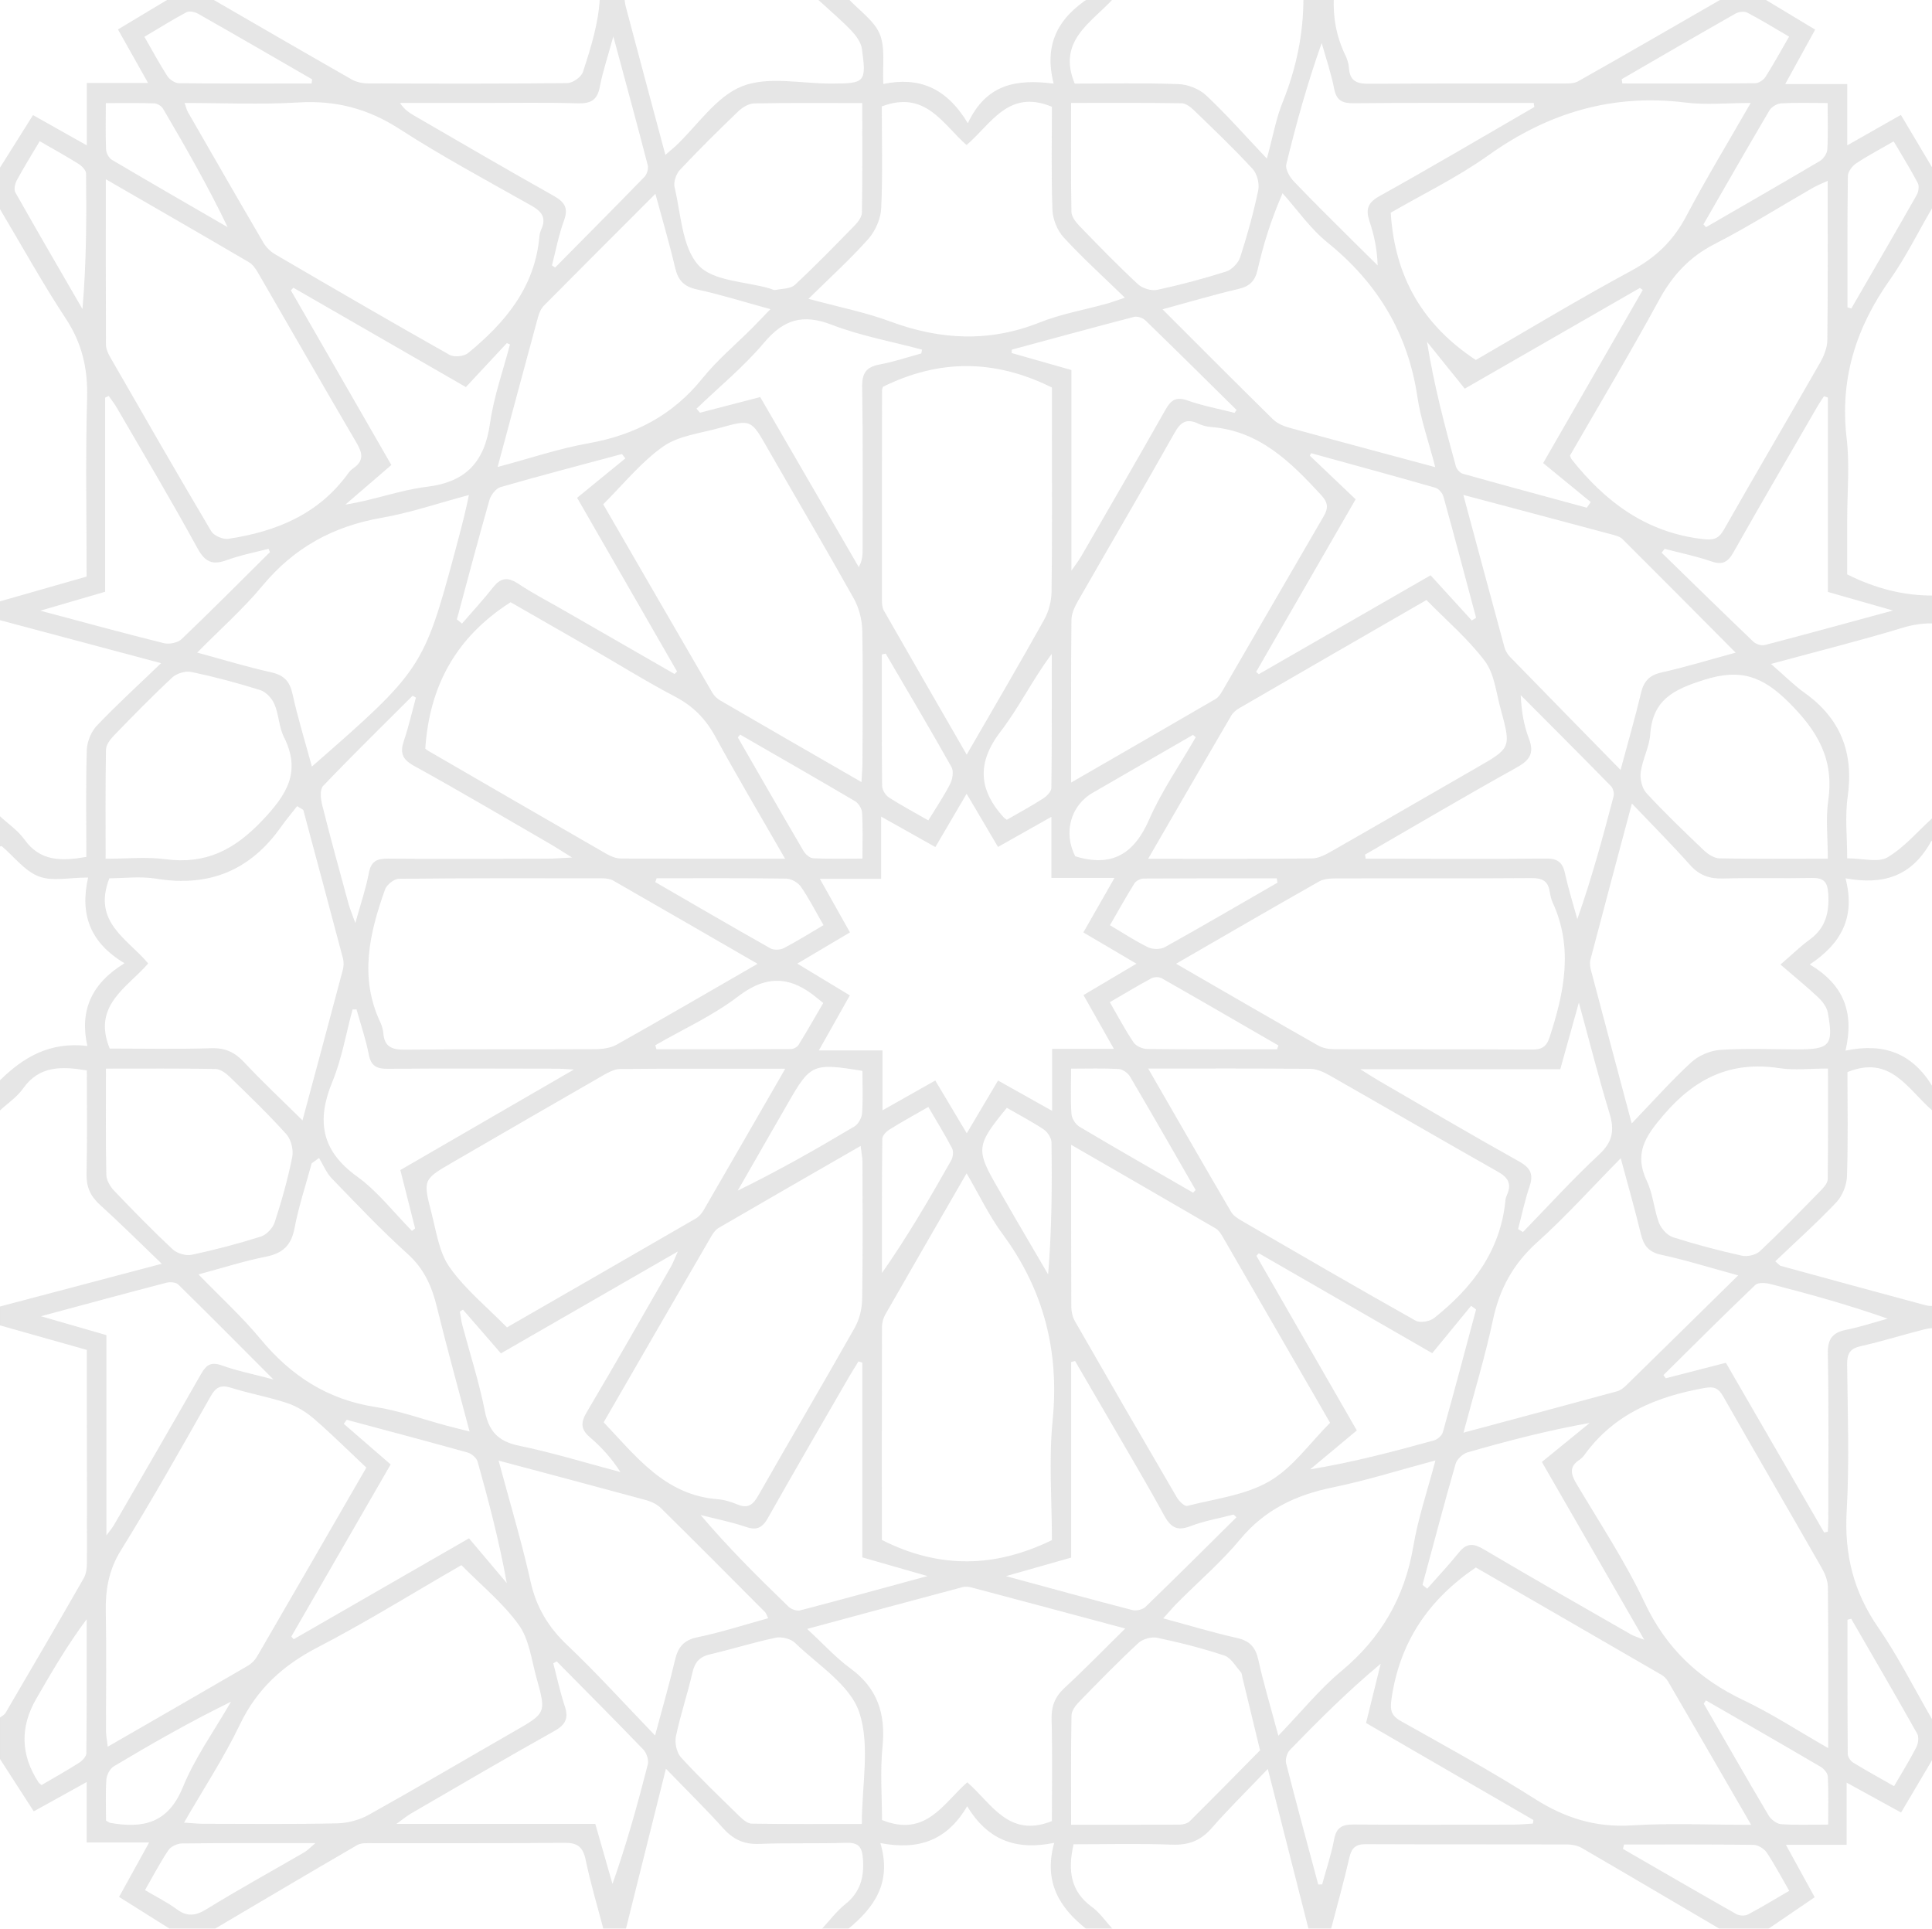 <?xml version="1.0" encoding="UTF-8"?>
<svg id="Layer_2" data-name="Layer 2" xmlns="http://www.w3.org/2000/svg" viewBox="0 0 600.27 599.22">
  <defs>
    <style>
      .cls-1 {
        opacity: .2;
      }

      .cls-2 {
        fill: gray;
      }
    </style>
  </defs>
  <g class="cls-1">
    <path class="cls-2" d="M600.3,64.66c.04,.06,.07,.13,.11,.19v-13.06c-.04,.06-.08,.13-.12,.2-3.34-5.61-6.37-10.71-9.69-16.29-5.34,3.03-10.49,5.96-16.66,9.46V26.12h-19.28c3.31-6.02,6.16-11.19,9.31-16.92-5.21-3.14-10.29-6.2-16.19-9.75,.12-.07,.24-.14,.36-.21h-14.14c.15,.2,.33,.42,.55,.67-14.87,8.56-29.49,17.04-44.21,25.34-1.39,.79-3.4,.69-5.12,.69-19.9,.04-39.8-.05-59.71,.09-3.65,.03-6.07-.63-6.38-4.77-.09-1.34-.47-2.74-1.06-3.94-2.96-6.09-3.91-12.11-3.66-18.08h-9.44c.05,10.9-2.1,21.81-6.54,32.76-1.95,4.81-2.84,10.05-4.81,17.28-6.95-7.33-12.61-13.77-18.83-19.61-2.13-2-5.63-3.42-8.57-3.53-10.87-.41-21.77-.16-32.31-.16-5.51-13.36,5.13-18.86,12.03-26.45-.07-.1-.15-.2-.23-.29h-7.2s.01,.01,.02,.01c-10.02,6.46-14.21,14.76-11.15,26.74-11.4-1.48-20.9-.01-26.67,12.3-6.74-11.16-15.25-14.46-26.27-12.2-.29-5.76,.67-11.2-1.11-15.52-1.74-4.18-6.26-7.2-10.14-11.33h-9.74c4.56,4.18,7.94,7.02,10.97,10.19,1.51,1.58,3.09,3.69,3.38,5.74,1.44,10.43,.98,10.78-9.49,10.8-9.35,.03-19.69-2.38-27.78,.85-8.03,3.2-13.78,12.1-20.54,18.49-.81,.77-1.7,1.47-3.26,2.81-4.22-15.77-8.22-30.61-12.15-45.47-.29-1.09-.58-2.32-.46-3.41h-7.75c-.36,7.79-2.75,15.49-5.26,23.15-.51,1.56-3.17,3.41-4.85,3.43-20.67,.23-41.35,.18-62.03,.09-1.67,0-3.54-.42-4.99-1.24-14.21-8.1-28.36-16.32-43.79-25.24,.11-.06,.22-.13,.33-.19h-12.64s.01,.01,.02,.01c-5.71,3.42-10.88,6.52-16.51,9.9,3.06,5.44,5.98,10.61,9.37,16.64H26.97v19.38c-6.1-3.44-11.29-6.36-16.71-9.41-3.51,5.59-6.89,10.96-10.26,16.33v12.89c6.77,11.35,13.16,22.94,20.42,33.96,5.08,7.7,6.9,15.6,6.64,24.73-.52,18.33-.15,36.67-.15,55.47-9.09,2.6-18,5.14-26.91,7.69v5.85c16.16,4.31,32.32,8.62,50.06,13.35-7.25,6.98-13.85,12.99-19.98,19.44-1.77,1.86-3.03,4.96-3.11,7.54-.34,11.04-.14,22.1-.14,33.22-7.75,1.33-14.34,1.46-19.26-5.43-1.98-2.78-5.01-4.82-7.57-7.19v9.37c.19-.03,.47-.16,.56-.08,3.8,3.23,7.1,7.69,11.48,9.38,4.19,1.62,9.5,.35,15.34,.35-2.66,11.72,.8,20.32,11.3,26.64-10.38,6.33-13.97,14.87-11.54,25.69-11.67-1.37-19.87,3.51-27.14,10.66v9.37c2.42-2.25,5.3-4.16,7.16-6.8,5.01-7.11,11.83-6.94,19.82-5.64,0,10.73,.16,21.41-.09,32.07-.1,4.08,1.16,6.97,4.15,9.68,6.2,5.61,12.13,11.52,19.23,18.33-17.77,4.69-34.02,8.99-50.27,13.28v5.86c8.79,2.48,17.58,4.96,26.98,7.62,0,6.69-.01,13.48,0,20.27,.02,15.2,.08,30.4,.03,45.6,0,1.67-.15,3.59-.95,4.99-8.02,14.04-16.19,27.99-24.35,41.94-.35,.6-1.13,.96-1.71,1.42v12.89c3.44,5.33,6.88,10.66,10.49,16.26,5.27-2.92,10.45-5.8,16.45-9.12v18.8h19.39c-3.39,6.13-6.24,11.3-9.33,16.9,5.35,3.36,10.53,6.62,15.72,9.88h14.06c14.72-8.69,29.43-17.41,44.22-26,1.22-.7,3.01-.57,4.54-.57,19.9-.04,39.79,.09,59.69-.12,4.09-.05,5.86,1.16,6.71,5.21,1.51,7.23,3.64,14.33,5.51,21.48h7.03c3.99-15.96,7.98-31.92,12.42-49.71,6.68,6.9,12.44,12.54,17.81,18.52,3.12,3.47,6.49,5.03,11.2,4.84,8.94-.35,17.92-.04,26.87-.34,4.14-.15,5.12,1.36,5.36,5.35,.34,5.71-1,10.12-5.56,13.77-2.69,2.16-4.8,5.03-7.18,7.57h8.21c8-6.61,13.57-14.3,9.92-26.61,11.94,2.3,20.74-.82,26.96-11.44,6.36,10.45,15.04,13.83,27.05,11.37-3.38,12.22,1.68,20.14,9.88,26.68h8.2c-2.1-2.28-3.9-4.97-6.36-6.76-6.61-4.83-7.56-11.2-5.71-19.47,10.05,0,20.32-.26,30.56,.11,5.11,.19,8.88-1.18,12.27-5.05,5.22-5.97,10.89-11.53,17.53-18.48,4.51,17.75,8.57,33.7,12.63,49.65h7.03c1.91-7.35,3.99-14.66,5.67-22.07,.68-3.03,1.95-4.2,5.09-4.19,20.88,.09,41.76,.02,62.64,.08,1.49,.01,3.18,.34,4.45,1.07,14.31,8.31,28.56,16.73,42.82,25.11h15.23c4.58-3.12,9.15-6.24,14.35-9.78-2.76-5.01-5.59-10.18-8.94-16.29h18.86v-19.32c6.07,3.33,11.22,6.16,16.92,9.29,3.2-5.41,6.33-10.7,9.75-16.49v-12.45s-.03,.06-.05,.09c-5.8-10-10.67-19.76-16.8-28.63-7.67-11.07-10.56-22.74-9.8-36.15,.87-15.15,.3-30.4,.14-45.6-.03-3.25,.79-4.87,4.16-5.64,6.64-1.5,13.15-3.54,19.75-5.22,.83-.22,1.72-.37,2.6-.4v-6.9c-.71,.04-1.43-.03-2.07-.2-15.04-4.03-30.06-8.13-45.08-12.25-.32-.08-.57-.46-1.68-1.42,6.39-6.1,12.93-11.95,18.94-18.29,1.88-1.99,3.23-5.29,3.33-8.05,.37-10.88,.15-21.78,.15-32.44,13.46-5.46,18.7,5.33,26.31,11.87,.03-.03,.07-.06,.1-.09v-7.35c-6.37-10.4-15.07-13.55-27.01-11.1,2.81-12.18-.74-20.58-11.11-26.77,9.75-6.47,14.28-14.63,11.11-26.76,11.65,2.11,20.65-.48,26.71-11.7,.1,.15,.2,.3,.3,.45v-7.5c-4.71,4.31-8.8,9.18-13.96,12.23-2.87,1.71-7.59,.31-12.53,.31,0-6.5-.73-12.94,.15-19.15,1.93-13.6-2.14-24.23-13.36-32.25-3.3-2.35-6.19-5.29-10.47-9,14.95-4.06,28.05-7.33,40.96-11.25,3.15-.96,6.19-1.39,9.21-1.35v-8.65c-8.74,.04-17.53-2.08-26.49-6.57v-17.14c0-8.39,.81-16.88-.17-25.15-2.18-18.4,2.91-34.37,13.44-49.25,4.81-6.8,8.52-14.37,13.11-22.25ZM25.62,96.03c-6.98-12.07-14-24.11-20.85-36.24-.51-.9-.13-2.69,.44-3.75,2.12-3.93,4.49-7.73,7.12-12.18,4.42,2.56,8.34,4.71,12.12,7.09,1.02,.64,2.28,1.94,2.29,2.95,.16,13.94,.11,27.87-1.12,42.13Zm1.21,448.65c-.01,1.02-1.23,2.33-2.23,2.97-3.75,2.4-7.65,4.57-11.7,6.94-.61-.53-.8-.63-.9-.79q-8.38-12.76-.75-26c4.82-8.35,9.66-16.68,15.68-24.75,0,13.88,.05,27.76-.1,41.63Zm547.18-41.47c.39-.1,.77-.19,1.16-.29,6.86,11.88,13.78,23.74,20.5,35.7,.59,1.05,.34,3.04-.27,4.22-2.03,3.97-4.4,7.77-6.91,12.1-4.38-2.5-8.6-4.8-12.7-7.32-.83-.51-1.7-1.78-1.7-2.71-.11-13.9-.08-27.8-.08-41.7Zm-6.16-471.2c0,5.24,.17,9.87-.11,14.48-.08,1.25-1.22,2.89-2.35,3.56-11.72,6.94-23.55,13.71-35.34,20.54-.27-.3-.53-.59-.79-.88,6.79-11.8,13.55-23.63,20.47-35.36,.65-1.1,2.33-2.16,3.6-2.24,4.62-.26,9.26-.1,14.52-.1Zm-119.38,122.26c3.47,12.53,6.79,25.1,10.15,37.66-.45,.28-.89,.56-1.34,.84-4.18-4.58-8.35-9.15-12.8-14.03-18.14,10.44-35.76,20.58-53.37,30.72-.28-.23-.56-.47-.84-.71,10.12-17.56,20.25-35.12,30.92-53.63-4.73-4.5-9.47-9.01-14.21-13.52,.12-.27,.24-.54,.36-.81,12.88,3.55,25.78,7.06,38.63,10.74,1.03,.3,2.2,1.65,2.5,2.74Zm-5.11-48.1c3.93,4.88,7.86,9.76,11.74,14.58,19.35-11.13,36.88-21.21,54.41-31.29,.3,.21,.6,.42,.9,.62-10.08,17.53-20.17,35.06-30.95,53.79,4.88,3.99,9.83,8.05,14.78,12.11-.41,.59-.81,1.17-1.22,1.76-12.86-3.5-25.72-6.96-38.54-10.56-.89-.25-1.91-1.42-2.16-2.36-3.46-12.56-6.79-25.15-8.96-38.65Zm-133.27,229.53c-3.21,5.42-6.26,10.57-9.72,16.4-3.44-5.77-6.57-11.02-9.78-16.4-5.55,3.14-10.58,5.98-16.41,9.27v-18.62h-19.77c3.63-6.45,6.47-11.49,9.63-17.1-5.27-3.19-10.36-6.27-16.32-9.87,5.61-3.33,10.7-6.34,16.36-9.7-3.04-5.42-5.94-10.57-9.35-16.64h19.04v-19.34c6.09,3.42,11.22,6.3,16.85,9.46,3.14-5.36,6.16-10.5,9.71-16.56,3.42,5.8,6.42,10.88,9.75,16.53,5.3-2.99,10.48-5.91,16.59-9.36v18.97h19.61c-3.5,6.13-6.45,11.29-9.68,16.95,5.46,3.22,10.59,6.23,16.5,9.71-5.8,3.44-10.9,6.46-16.46,9.76,3.11,5.5,6.03,10.67,9.45,16.7h-19.2v19.26c-6.06-3.4-11.25-6.31-16.8-9.42Zm15.56,60.24c-3.35-5.73-6.72-11.46-10.06-17.19-1.86-3.2-3.67-6.41-5.53-9.61-6.95-11.96-6.82-13.27,2.76-24.96,3.79,2.18,7.74,4.24,11.43,6.7,1.21,.81,2.43,2.64,2.45,4.02,.18,13.54,.11,27.08-1.05,41.04Zm-30.1-35.45c-6.68,11.81-13.5,23.55-21.53,35.03,0-13.91-.05-27.83,.11-41.74,.01-1,1.3-2.29,2.33-2.92,3.77-2.35,7.69-4.49,11.97-6.95,2.6,4.46,5.15,8.56,7.37,12.83,.51,.96,.32,2.74-.25,3.75Zm-56.17-65.84c-11.98-6.76-23.87-13.7-35.79-20.59,.14-.4,.28-.8,.42-1.2,13.42,0,26.84-.08,40.25,.11,1.57,.03,3.68,1.2,4.58,2.51,2.52,3.64,4.54,7.63,7.03,11.95-4.31,2.53-8.23,5.01-12.33,7.14-1.13,.58-3.09,.67-4.16,.08Zm14.65,15.55c.3,.25,.6,.49,1.75,1.42-2.48,4.25-5,8.7-7.69,13.05-.42,.68-1.59,1.26-2.42,1.26-13.9,.08-27.81,.06-41.71,.06-.12-.42-.24-.84-.36-1.26,8.65-4.99,17.92-9.17,25.78-15.2,9.02-6.91,16.61-6.11,24.65,.67Zm-4.38-45.81c-6.87-11.72-13.63-23.51-20.41-35.28,.24-.29,.48-.59,.72-.89,11.92,6.88,23.86,13.7,35.71,20.7,1.09,.64,2.11,2.33,2.19,3.6,.26,4.42,.1,8.87,.1,14.24-5.4,0-10.37,.13-15.32-.11-1.05-.05-2.39-1.24-2.99-2.26Zm-5.73,2.4c-17.88,0-34.43,.03-50.98-.06-1.46-.01-3.07-.61-4.37-1.36-18.57-10.67-37.09-21.42-55.62-32.16-.4-.23-.75-.55-.82-.63,1.31-19.51,9.56-34.63,26.51-45.48,7.83,4.49,16.56,9.48,25.28,14.5,8.6,4.96,17.03,10.23,25.82,14.83,5.6,2.93,9.51,6.92,12.52,12.43,6.78,12.43,14.02,24.61,21.66,37.93Zm-53.4,6.79c14.67,8.4,29.29,16.87,44.86,25.86-15.32,8.83-29.47,17.08-43.74,25.1-1.9,1.07-4.44,1.41-6.68,1.42-19.71,.11-39.42-.04-59.13,.16-4,.04-6.38-.83-6.74-5.11-.09-1.15-.43-2.33-.92-3.38-6.61-14-3.37-27.71,1.45-41.27,.52-1.48,2.8-3.31,4.29-3.33,21.07-.23,42.15-.18,63.23-.15,1.13,0,2.42,.16,3.38,.7Zm-3.24,60.57c1.65-.94,3.55-2.01,5.35-2.03,16.73-.16,33.47-.09,51.35-.09-8.89,15.42-17.13,29.75-25.42,44.05-.57,.97-1.42,1.94-2.38,2.49-19.36,11.22-38.76,22.37-58.67,33.83-6.14-6.26-12.94-11.79-17.82-18.68-3.3-4.66-4.14-11.16-5.65-16.95-2.67-10.32-2.54-10.36,6.68-15.71,15.51-8.99,31.02-17.99,46.56-26.91Zm50.43,20.93c2.33-4.06,4.67-8.11,7-12.17,7.1-12.39,7.81-12.72,23.25-10.21,0,4.61,.2,8.9-.11,13.15-.11,1.45-1.16,3.4-2.38,4.12-11.72,6.98-23.56,13.74-36.26,19.94,2.83-4.95,5.66-9.89,8.5-14.83Zm36.27-151.75c.4-.09,.8-.18,1.2-.27,6.86,11.73,13.8,23.41,20.45,35.25,.73,1.3,.33,3.77-.42,5.25-1.92,3.78-4.33,7.31-6.78,11.32-4.24-2.43-8.34-4.6-12.23-7.1-1.07-.69-2.11-2.37-2.13-3.61-.15-13.61-.09-27.23-.09-40.84Zm36.93,23.9c5.74-7.47,9.91-16.14,15.87-24.08,0,13.88,.06,27.76-.12,41.64,0,1.15-1.48,2.61-2.64,3.35-3.58,2.3-7.35,4.33-11.2,6.55-.66-.49-.84-.58-.97-.73-7.88-8.64-8.36-17.08-.94-26.73Zm45.88,67.12c-3.84-1.84-7.42-4.23-11.94-6.89,2.58-4.45,4.98-8.8,7.61-13.01,.51-.8,1.89-1.49,2.87-1.5,13.79-.09,27.58-.06,41.37-.06,.07,.45,.13,.9,.2,1.35-11.63,6.7-23.21,13.47-34.93,20-1.36,.76-3.76,.78-5.18,.11Zm40.42,30.46c-.14,.4-.29,.8-.43,1.19-13.43,0-26.87,.07-40.3-.09-1.46-.01-3.49-.88-4.27-2.03-2.6-3.82-4.75-7.95-7.4-12.51,4.58-2.66,8.71-5.16,12.95-7.44,.84-.45,2.36-.48,3.18-.01,12.13,6.9,24.19,13.91,36.27,20.89Zm-63.14-58.77c-3.7-7.23-1.55-15.7,5.44-19.74,10.38-6,20.77-11.99,31.15-17.99,.29,.24,.57,.49,.86,.73-4.9,8.51-10.58,16.68-14.5,25.62-4.63,10.59-11.46,14.89-22.95,11.38Zm-1.29,65.97c5.2,0,10.01-.16,14.79,.11,1.23,.07,2.85,1.22,3.51,2.33,6.9,11.7,13.63,23.5,20.41,35.27-.27,.28-.54,.56-.81,.83-11.77-6.79-23.58-13.53-35.27-20.47-1.22-.73-2.41-2.56-2.51-3.97-.32-4.42-.12-8.88-.12-14.1Zm23.95-.03c17.61,0,34-.07,50.39,.09,2,.02,4.14,.99,5.94,2.01,17.46,9.94,34.82,20.06,52.31,29.94,3.12,1.76,4.33,3.67,2.93,7.01-.23,.54-.49,1.1-.54,1.67-1.46,15.84-10.26,27.32-22.18,36.8-1.34,1.07-4.35,1.59-5.73,.82-18.03-10.13-35.91-20.51-53.8-30.89-1.32-.76-2.82-1.67-3.55-2.92-8.46-14.44-16.79-28.96-25.77-44.53Zm52.77-7.18c-14.4-8.18-28.72-16.5-44.1-25.38,15.46-8.93,29.92-17.35,44.48-25.58,1.57-.89,3.75-.93,5.64-.93,20.11-.06,40.22,.06,60.32-.1,3.35-.03,5.13,.91,5.66,4.2,.18,1.15,.42,2.33,.9,3.38,6.51,14.13,3.58,27.99-.95,41.89-.98,3.01-2.5,3.81-5.46,3.8-20.49-.11-40.99-.03-61.49-.11-1.68,0-3.57-.35-5-1.17Zm4.59-60.54c-1.98,1.13-4.27,2.41-6.42,2.44-16.56,.2-33.11,.11-50.95,.11,9.02-15.57,17.37-30.03,25.8-44.45,.56-.96,1.54-1.78,2.51-2.34,19.18-11.12,38.39-22.19,58.17-33.6,6.18,6.31,12.94,12.06,18.15,18.98,2.95,3.93,3.49,9.74,4.87,14.77,3.35,12.24,3.27,12.22-7.58,18.44-14.86,8.53-29.67,17.16-44.55,25.65Zm-3.58-110.43c2.12,2.31,2.25,4.02,.76,6.56-10.51,18.03-20.93,36.11-31.41,54.16-.57,.98-1.27,2.09-2.2,2.63-14.61,8.51-29.26,16.94-44.86,25.95,0-17.77-.08-34.15,.09-50.53,.02-1.99,1.03-4.12,2.06-5.92,9.98-17.44,20.16-34.75,30.01-52.26,1.94-3.45,3.84-4.45,7.35-2.8,1.21,.57,2.6,.93,3.94,1.04,15.07,1.18,24.78,10.89,34.26,21.17Zm-26.95-25.56c-4.87-1.25-9.86-2.18-14.58-3.84-3.57-1.25-5.15-.18-6.88,2.88-8.62,15.28-17.45,30.44-26.23,45.64-.63,1.09-1.43,2.09-2.99,4.36v-62.35c-6.41-1.82-12.48-3.54-18.55-5.27,.01-.35,.02-.7,.03-1.06,12.66-3.42,25.3-6.89,37.98-10.18,1.05-.27,2.75,.33,3.57,1.12,9.49,9.2,18.88,18.51,28.29,27.8-.21,.3-.43,.6-.64,.9Zm-56.73-7.88v12.5c0,16.97,.11,33.95-.11,50.92-.03,2.94-.88,6.19-2.32,8.76-7.68,13.77-15.67,27.37-24.05,41.89-8.88-15.41-17.35-30.06-25.74-44.76-.54-.94-.6-2.25-.6-3.4-.02-21.65,0-43.31,.04-64.96,0-.56,.26-1.12,.27-1.17,17.41-8.58,34.63-8.65,52.51,.22Zm-40.59-10.57c-4.29,1.16-8.52,2.61-12.88,3.41-4.19,.76-5.57,2.66-5.49,7.01,.28,16.78,.13,33.56,.14,50.35,0,1.71,0,3.43-1.19,5.61-10.16-17.52-20.31-35.04-30.62-52.83-6.4,1.66-12.56,3.26-18.73,4.86-.35-.42-.71-.84-1.07-1.26,7.05-6.78,14.71-13.05,20.98-20.49,6.1-7.26,12.06-9.03,21.02-5.59,9.01,3.47,18.69,5.22,28.08,7.73-.08,.4-.16,.8-.24,1.2Zm-62.6,23.12c9.77-2.73,9.72-2.61,14.85,6.36,8.91,15.56,18.04,31.01,26.79,46.66,1.61,2.9,2.55,6.55,2.62,9.88,.28,13.65,.1,27.31,.07,40.96,0,1.7-.17,3.39-.31,6.18-15.33-8.84-29.67-17.09-43.98-25.41-.96-.56-1.85-1.48-2.41-2.44-11.25-19.35-22.45-38.74-33.86-58.46,6.3-6.23,11.77-13.13,18.67-17.97,4.84-3.38,11.6-4.09,17.56-5.76Zm-44.33,21.72c10.95,19.02,21,36.49,31.05,53.97-.25,.26-.51,.52-.77,.78-11.59-6.66-23.18-13.32-34.77-19.99-4.56-2.63-9.27-5.05-13.64-7.96-3.14-2.1-5.4-2.22-7.87,.9-3.1,3.92-6.5,7.6-9.77,11.39-.53-.44-1.06-.88-1.59-1.32,3.34-12.38,6.6-24.78,10.12-37.1,.45-1.58,2.02-3.59,3.47-4,12.51-3.61,25.11-6.89,37.69-10.27,.35,.45,.71,.91,1.07,1.36-5.05,4.12-10.09,8.25-14.99,12.24Zm-27.06-23.16c-1.69,11.94-7.35,18.26-19.67,19.75-8.37,1.01-16.48,4.17-25.29,5.53,4.76-4.1,9.52-8.2,14.3-12.31-11-19.11-21.11-36.69-31.22-54.26,.26-.27,.52-.55,.78-.82,17.46,10.05,34.91,20.1,53.6,30.87,4.31-4.62,8.52-9.15,12.73-13.67,.32,.14,.64,.28,.96,.43-2.13,8.15-5.02,16.2-6.19,24.48Zm-41.44,6.13c1.88,3.2,2.27,5.6-1.05,7.85-.63,.43-1.19,1.04-1.64,1.66-9.17,12.68-22.39,18.05-37.2,20.27-1.66,.26-4.48-.99-5.32-2.4-10.63-17.94-21.01-36.02-31.4-54.1-.66-1.14-1.27-2.52-1.28-3.79-.08-16.75-.05-33.49-.05-51.44,15.61,9.02,30.11,17.36,44.53,25.82,1.24,.73,2.17,2.22,2.93,3.53,10.17,17.53,20.22,35.13,30.48,52.6Zm7.69,23.26c8.91-1.55,17.57-4.53,27.2-7.1-.62,2.79-1.02,4.81-1.52,6.8-.9,3.59-1.84,7.17-2.8,10.74-9.75,36.15-10.35,37.05-44.48,66.83-2.16-7.95-4.4-15.16-6.01-22.51-.87-3.97-2.64-5.88-6.64-6.77-7.4-1.64-14.67-3.87-22.99-6.13,7.12-7.21,14.27-13.52,20.28-20.76,9.79-11.8,21.95-18.49,36.96-21.1Zm-18.13,83.31c9.09-9.53,18.51-18.74,27.83-28.05,.34,.19,.68,.38,1.02,.57-1.21,4.45-2.22,8.97-3.7,13.32-1.26,3.7-.68,5.8,3.05,7.86,14.15,7.8,28.06,16.03,42.05,24.12,1.96,1.13,3.85,2.37,7.13,4.4-3.52,.17-5.54,.35-7.56,.36-16.56,.04-33.12,.15-49.68-.01-3.56-.03-5.24,.89-5.93,4.56-.9,4.74-2.49,9.36-4.18,15.46-1.02-2.87-1.72-4.49-2.18-6.19-2.76-10.13-5.55-20.26-8.11-30.45-.48-1.9-.78-4.85,.26-5.95Zm9.16,69.43c.41,0,.82-.02,1.24-.03,1.29,4.64,2.88,9.21,3.79,13.92,.7,3.66,2.41,4.57,5.95,4.54,17.56-.16,35.13-.06,52.69-.04,1.11,0,2.23,.11,5.13,.26-18.83,10.9-36.24,20.99-53.94,31.24,1.56,6.18,3.07,12.16,4.58,18.13-.32,.26-.65,.52-.97,.78-5.64-5.7-10.64-12.27-17.05-16.89-11.21-8.08-12.66-17.43-7.65-29.56,2.92-7.1,4.21-14.87,6.23-22.35Zm-6.46,52.47c7.72,7.97,15.36,16.06,23.59,23.48,5.09,4.58,7.49,10.01,9.05,16.37,3.1,12.62,6.58,25.15,10.19,38.8-3-.76-5.13-1.28-7.26-1.85-7.33-1.96-14.55-4.62-22.01-5.77-14.84-2.29-26.18-9.65-35.63-21.04-5.77-6.97-12.53-13.13-19.34-20.15,7.47-2,14.1-4.15,20.9-5.49,5.26-1.05,7.93-3.49,8.95-8.87,1.29-6.81,3.51-13.44,5.33-20.15,.76-.55,1.53-1.11,2.29-1.66,1.3,2.13,2.25,4.58,3.94,6.33Zm4.65,75.01c12.51,3.36,25.04,6.66,37.52,10.15,1.25,.35,2.82,1.67,3.15,2.84,3.46,12.33,6.71,24.72,9.07,37.75-3.9-4.63-7.8-9.25-11.74-13.91-19.24,11.07-36.85,21.21-54.47,31.35-.24-.28-.49-.56-.74-.84,10.1-17.5,20.21-35.01,30.86-53.47-4.88-4.23-9.72-8.43-14.56-12.62,.3-.42,.61-.83,.91-1.25Zm42.9-2.79c-1.77-8.96-4.61-17.71-6.96-26.56-.37-1.4-.52-2.85-.77-4.28,.32-.2,.63-.4,.95-.6,3.93,4.52,7.85,9.04,11.8,13.59,18.79-10.82,36.31-20.91,54.97-31.66-1.04,2.31-1.5,3.6-2.17,4.77-8.65,15.04-17.23,30.13-26.08,45.05-1.93,3.25-2.04,5.37,.93,7.91,3.53,3.02,6.7,6.46,9.48,10.81-10.51-2.79-20.93-6-31.56-8.2-6.47-1.34-9.33-4.48-10.59-10.83Zm36.93,3.57c11.21-19.4,22.31-38.62,33.45-57.81,.57-.98,1.34-2.04,2.28-2.59,14.46-8.41,28.96-16.74,44.12-25.47,.25,2.13,.57,3.55,.57,4.97,.03,14.24,.14,28.47-.1,42.7-.05,2.97-.85,6.25-2.3,8.81-9.87,17.48-20.08,34.76-30,52.2-1.64,2.88-3.24,4.06-6.47,2.71-1.95-.81-4.09-1.47-6.19-1.63-16.29-1.27-25.2-13.22-35.36-23.89Zm44.21,32.5c3.5,1.2,5.16,.19,6.89-2.88,8.24-14.62,16.69-29.11,25.08-43.64,.96-1.65,1.99-3.26,2.99-4.89,.4,.12,.8,.24,1.2,.36v60.51c6.33,1.81,12.42,3.56,20.27,5.81-14.32,3.89-26.94,7.37-39.61,10.67-1.04,.27-2.73-.35-3.56-1.14-9.38-9.07-18.66-18.25-27.34-28.5,4.7,1.21,9.5,2.13,14.08,3.7Zm42.23,4.06c0-21.79-.02-44,.04-66.2,0-1.29,.39-2.73,1.03-3.85,8.21-14.36,16.49-28.67,25.26-43.87,3.94,6.73,6.98,13.19,11.14,18.81,12.84,17.37,17.72,36.45,15.59,57.99-1.22,12.34-.22,24.89-.22,37.16-17.47,8.53-34.8,9.07-52.84-.04Zm58.82,5.47v-60.77c.41-.1,.81-.21,1.21-.31,3.67,6.3,7.35,12.6,11.01,18.91,5.56,9.61,11.26,19.15,16.57,28.9,2,3.67,3.9,5.19,8.19,3.53,4.32-1.66,8.97-2.45,13.47-3.63,.31,.28,.61,.56,.92,.84-9.4,9.31-18.76,18.65-28.27,27.84-.89,.86-2.87,1.31-4.1,.99-12.61-3.26-25.17-6.72-39.27-10.54,7.51-2.14,13.56-3.86,20.27-5.76Zm36.04-16.05c-.81,.21-2.54-1.49-3.22-2.67-10.63-18.19-21.17-36.42-31.64-54.7-.74-1.28-1.13-2.94-1.14-4.42-.07-16.38-.05-32.76-.05-50.42,15.68,9.06,30.34,17.49,44.95,26.02,.93,.55,1.62,1.67,2.2,2.67,11.03,19.06,22.02,38.14,33.31,57.69-6.25,6.24-11.55,13.92-18.86,18.17-7.48,4.35-16.9,5.44-25.55,7.66Zm52.71-23.45c-10.98-19.1-21.09-36.68-31.2-54.26,.25-.26,.51-.53,.76-.79,17.43,10.04,34.86,20.09,53.87,31.04,3.82-4.65,7.95-9.69,12.08-14.72,.52,.38,1.04,.76,1.55,1.14-3.41,12.73-6.78,25.46-10.33,38.15-.29,1.05-1.68,2.24-2.78,2.54-12.52,3.47-25.08,6.77-38.47,9,4.81-4.01,9.62-8.02,14.52-12.1Zm30.69,10.37c.42-1.46,2.24-3.14,3.74-3.57,12.33-3.53,24.73-6.79,37.95-9.14-4.98,4.06-9.97,8.12-14.88,12.13,11.1,19.28,21.19,36.79,31.82,55.25-1.99-.79-3.16-1.1-4.17-1.68-15.21-8.73-30.46-17.39-45.54-26.33-3.23-1.92-5.39-2.23-7.88,.87-3.12,3.89-6.56,7.52-9.86,11.27-.49-.4-.97-.8-1.46-1.2,3.39-12.54,6.69-25.12,10.28-37.6Zm37.52,6.13c-1.73-2.93-2.29-5.26,.95-7.37,.64-.42,1.2-1.02,1.65-1.65,9.19-12.64,22.31-17.99,37.12-20.66,3.21-.58,4.46,.08,5.93,2.65,10.14,17.79,20.46,35.49,30.61,53.28,1.02,1.79,1.88,3.97,1.9,5.98,.16,16.2,.09,32.39,.09,49.96-9.4-5.37-17.55-10.72-26.27-14.86-13.9-6.59-24.05-16.12-30.74-30.29-6.05-12.84-13.98-24.79-21.24-37.04Zm12.65-28.66c-15.53,4.24-31.09,8.39-47.72,12.85,3.27-12.32,6.72-23.58,9.16-35.06,2.06-9.7,6.35-17.47,13.8-24.15,8.81-7.91,16.76-16.77,25.9-26.05,2.32,8.63,4.45,16.04,6.26,23.53,.87,3.56,2.36,5.6,6.28,6.45,7.55,1.62,14.95,3.95,23.96,6.41-12.24,12.04-23.47,23.1-34.74,34.12-.81,.8-1.83,1.61-2.9,1.9Zm-5.61-73.53c-8.22,7.64-15.79,16-23.63,24.06-.5-.31-1.01-.62-1.51-.93,1.16-4.41,2.08-8.91,3.55-13.22,1.3-3.82,.33-5.8-3.26-7.8-14.64-8.16-29.07-16.68-43.58-25.08-1.46-.85-2.88-1.78-5.75-3.57h62.14c1.87-6.68,3.58-12.84,5.78-20.7,3.43,12.54,6.22,23.6,9.55,34.49,1.59,5.22,.92,8.84-3.29,12.75Zm-6.74-73.16c-1.3-4.74-2.79-9.44-3.83-14.24-.75-3.45-2.34-4.63-5.95-4.59-16.76,.19-33.52,.06-50.27,.05h-5.71c-.07-.42-.13-.85-.2-1.27,15.66-9.04,31.23-18.24,47.03-27.02,4.11-2.28,5.66-4.42,3.88-9.06-1.58-4.11-2.31-8.54-2.54-13.48,9.37,9.4,18.76,18.79,28.04,28.27,.68,.69,1.06,2.22,.82,3.17-3.34,12.75-6.8,25.46-11.27,38.17Zm-20.99-81.57c-.77-.79-1.38-1.91-1.67-2.98-4.2-15.39-8.32-30.79-12.76-47.26,16.22,4.31,31.26,8.3,46.29,12.33,1.11,.29,2.4,.64,3.17,1.4,11.57,11.53,23.07,23.12,35.16,35.28-8.16,2.22-15.53,4.48-23.04,6.16-3.8,.85-5.51,2.73-6.37,6.37-1.78,7.52-3.94,14.95-6.35,23.91-12.1-12.36-23.29-23.76-34.43-35.21Zm19.15-61.39c-.12-.14-.15-.35-.45-1.07,9.14-15.87,18.74-31.91,27.67-48.31,4.16-7.64,9.39-13.37,17.22-17.38,10.4-5.33,20.32-11.6,30.46-17.43,1.31-.75,2.72-1.3,4.73-2.24,0,17.13,.09,33.32-.11,49.51-.02,2.38-1.08,4.95-2.29,7.07-9.87,17.27-19.97,34.42-29.79,51.71-1.75,3.08-3.33,3.41-6.89,2.99-17.44-2.11-30.08-11.6-40.55-24.85ZM539.25,4.2c.99-.56,2.74-.75,3.69-.25,4.27,2.23,8.38,4.78,12.93,7.43-2.6,4.5-4.83,8.58-7.32,12.5-.62,.97-2.1,1.96-3.19,1.98-13.77,.13-27.54,.08-41.31,.08-.06-.44-.13-.89-.19-1.34,11.78-6.82,23.55-13.68,35.39-20.4Zm-15.46,27.67c6.29,.79,12.76,.12,20.15,.12-7.01,12.23-13.87,23.51-20.01,35.16-3.97,7.53-9.36,12.79-16.9,16.86-16.6,8.96-32.76,18.74-48.49,27.84-16.52-10.9-25.2-25.82-26.44-45.77,9.63-5.59,20.59-10.88,30.36-17.84,18.56-13.24,38.58-19.21,61.33-16.37Zm-124.14,19.18c3.06-12.6,6.53-25.11,11-37.69,1.32,4.71,2.93,9.36,3.86,14.15,.71,3.67,2.48,4.59,5.98,4.56,16.39-.16,32.77-.08,49.16-.09h6.87c.07,.42,.13,.85,.2,1.27-16.01,9.27-31.94,18.69-48.11,27.68-3.75,2.09-4.32,4.17-3.1,7.85,1.41,4.22,2.37,8.59,2.53,13.69-2.21-2.18-4.43-4.34-6.62-6.53-6.48-6.48-13.04-12.88-19.37-19.51-1.31-1.37-2.78-3.84-2.4-5.38Zm-1.16,8.99c4.6,5.13,8.62,10.99,13.92,15.27,15.51,12.53,25.03,28.14,27.97,47.97,1.04,7.01,3.47,13.81,5.56,21.86-16.05-4.32-30.7-8.22-45.31-12.24-1.81-.5-3.79-1.33-5.1-2.61-11.25-11.04-22.36-22.22-34.34-34.19,8.41-2.29,15.92-4.54,23.54-6.31,3.51-.82,5.19-2.43,6-5.97,1.73-7.55,3.95-14.98,7.76-23.78Zm-65.71-28.06c11.87,0,23.12-.08,34.36,.1,1.31,.02,2.8,1.19,3.85,2.2,6.16,5.96,12.37,11.88,18.18,18.18,1.4,1.52,2.19,4.57,1.77,6.61-1.47,7.03-3.4,14-5.61,20.84-.59,1.81-2.58,3.88-4.37,4.45-7.03,2.24-14.2,4.15-21.42,5.69-1.83,.39-4.6-.45-5.99-1.75-6.27-5.83-12.25-11.99-18.22-18.15-1.13-1.17-2.41-2.87-2.44-4.34-.21-11.06-.11-22.11-.11-33.83Zm-62.98,42.25c2.2-2.48,3.84-6.29,3.99-9.57,.49-10.66,.18-21.35,.18-31.6,13.65-5.15,18.92,5.52,26.34,12,7.66-6.54,12.99-17.51,26.52-11.89,0,10.32-.24,21.2,.16,32.06,.11,2.92,1.52,6.38,3.49,8.53,5.78,6.29,12.15,12.05,19.02,18.73-2.57,.86-4.07,1.43-5.62,1.86-6.94,1.92-14.15,3.17-20.8,5.82-15.65,6.23-30.89,5.49-46.46-.28-7.8-2.89-16.08-4.51-25.43-7.05,6.7-6.61,13-12.3,18.61-18.61Zm-58.56-21.44c5.87-6.25,11.98-12.29,18.17-18.23,1.27-1.22,3.24-2.4,4.91-2.43,10.9-.22,21.81-.11,33.58-.11,0,11.88,.08,22.96-.1,34.03-.02,1.32-1.15,2.86-2.17,3.91-6.12,6.28-12.24,12.59-18.67,18.55-1.35,1.26-4,1.17-6.07,1.58-.51,.1-1.12-.28-1.68-.45-7.63-2.22-17.73-2.24-22.24-7.27-5.11-5.71-5.38-15.87-7.38-24.19-.38-1.61,.47-4.13,1.65-5.39Zm-1.47,30.42c.9,3.85,2.69,5.82,6.72,6.7,7.39,1.59,14.62,3.88,22.88,6.14-2.14,2.22-3.81,4-5.53,5.73-5.22,5.24-10.99,10.05-15.6,15.78-9.26,11.51-21.1,17.63-35.47,20.18-9.13,1.62-18.01,4.65-28.16,7.35,4.38-16.3,8.44-31.48,12.57-46.64,.35-1.26,.95-2.63,1.85-3.53,11.22-11.34,22.51-22.6,34.6-34.7,2.23,8.22,4.4,15.56,6.14,22.99Zm-60.07-51.22c9.95,0,19.91-.18,29.86,.11,4.01,.11,6.03-1.01,6.8-5.12,.89-4.7,2.45-9.27,4.2-15.67,3.9,14.48,7.38,27.22,10.69,40,.27,1.08-.23,2.83-1.02,3.64-9.18,9.46-18.49,18.8-27.76,28.18-.33-.23-.66-.46-.98-.68,1.21-4.66,2.09-9.44,3.74-13.93,1.49-4.05,.06-5.84-3.37-7.77-14.45-8.1-28.75-16.48-43.1-24.78-1.61-.93-3.15-1.95-4.49-3.98h25.43Zm-25.59,8.07c13.26,8.55,27.21,16.05,40.97,23.81,3.23,1.82,4.75,3.78,3.09,7.4-.32,.7-.53,1.49-.59,2.26-1.38,15.73-10.62,26.71-22.15,36.17-1.28,1.05-4.36,1.34-5.79,.53-18.18-10.25-36.22-20.74-54.24-31.27-1.43-.84-2.77-2.2-3.61-3.64-7.88-13.47-15.65-27-23.43-40.53-.36-.63-.51-1.38-1.01-2.8,12.15,0,23.81,.54,35.39-.16,11.55-.7,21.58,1.91,31.37,8.23ZM44.87,11.43c4.46-2.64,8.68-5.3,13.08-7.64,.9-.48,2.64-.08,3.66,.51,11.83,6.71,23.6,13.55,35.38,20.35-.06,.43-.12,.86-.18,1.3-13.75,0-27.51,.06-41.27-.1-1.22-.02-2.86-1.16-3.57-2.25-2.43-3.75-4.53-7.7-7.1-12.17Zm-12,20.6c5.42,0,10.24-.08,15.04,.08,.94,.03,2.24,.81,2.73,1.63,7.03,11.98,13.95,24.03,20.1,36.85-12-6.95-24.03-13.87-35.97-20.93-.94-.55-1.77-2.1-1.82-3.22-.2-4.6-.08-9.22-.08-14.41ZM12.52,189.73c7.62-2.22,13.73-4.01,20.15-5.88v-60.31c.37-.18,.73-.35,1.1-.53,.86,1.24,1.81,2.42,2.56,3.72,8.41,14.51,17,28.92,25.04,43.63,2.4,4.38,4.75,5.26,9.18,3.63,4.16-1.53,8.58-2.36,12.88-3.49,.15,.34,.3,.68,.45,1.03-9.12,9.05-18.17,18.17-27.47,27.05-1.18,1.13-3.82,1.66-5.48,1.25-12.28-3.04-24.48-6.39-38.41-10.1Zm20.4,43.19c.03-1.47,1.28-3.18,2.41-4.34,5.97-6.16,11.96-12.3,18.23-18.13,1.37-1.27,4.12-2.07,5.94-1.68,7.22,1.54,14.39,3.42,21.42,5.65,1.79,.57,3.62,2.62,4.38,4.43,1.35,3.19,1.35,7,2.89,10.06,5.46,10.91,.98,17.92-6.79,26.1-8.7,9.15-17.57,13.57-30.02,11.93-5.87-.78-11.93-.14-18.57-.14,0-11.77-.09-22.82,.11-33.88Zm13.12,66.42c-6.33-7.67-17.42-12.73-12.06-26.47,4.32,0,9.59-.69,14.61,.13,16.38,2.67,29.18-2.57,38.71-16.08,1.57-2.22,3.34-4.31,5.02-6.46,.64,.39,1.27,.77,1.91,1.16,4.13,15.4,8.28,30.8,12.35,46.21,.28,1.09,.23,2.38-.06,3.47-4.03,15.23-8.14,30.44-12.53,46.78-6.46-6.38-12.49-12.01-18.11-18.03-2.89-3.1-5.82-4.51-10.16-4.38-10.67,.32-21.37,.1-31.63,.1-5.49-13.4,5.35-18.85,11.95-26.43Zm-10.58,70.6c-1.23-1.29-2.4-3.27-2.43-4.95-.22-10.7-.11-21.39-.11-32.99,11.89,0,22.98-.09,34.06,.11,1.47,.03,3.18,1.27,4.34,2.4,6.01,5.84,12.07,11.66,17.66,17.88,1.47,1.64,2.26,4.88,1.82,7.07-1.37,6.86-3.28,13.64-5.45,20.29-.58,1.81-2.55,3.88-4.33,4.44-7.04,2.23-14.22,4.12-21.44,5.65-1.82,.39-4.57-.42-5.94-1.7-6.26-5.85-12.26-12-18.18-18.2Zm-22.75,38.99c13.94-3.75,26.47-7.15,39.04-10.42,1.12-.29,2.92-.14,3.65,.58,9.55,9.37,18.97,18.87,29.56,29.49-6.39-1.69-11.34-2.67-16.03-4.36-3.36-1.21-4.84-.18-6.45,2.64-8.95,15.73-18.05,31.37-27.12,47.03-.44,.75-1.03,1.42-2.31,3.17v-62.26c-6.5-1.87-12.76-3.68-20.34-5.87Zm24.84,72.75c9.73-15.69,18.79-31.81,27.9-47.88,1.69-2.98,3.26-3.62,6.47-2.61,5.73,1.81,11.71,2.84,17.4,4.75,3,1.01,5.91,2.84,8.32,4.92,5.57,4.83,10.81,10.04,16.18,15.1-11.71,20.28-22.8,39.5-33.95,58.69-.65,1.12-1.69,2.19-2.8,2.84-14.29,8.32-28.63,16.56-43.6,25.19-.23-2.03-.52-3.44-.53-4.84-.03-12.28,.17-24.57-.08-36.85-.14-6.94,.85-13.12,4.69-19.31Zm-3.38,84.64c-.17-.03-.32-.17-1.23-.68,0-4.28-.19-8.56,.11-12.79,.11-1.44,1.13-3.38,2.32-4.09,11.8-7.04,23.72-13.86,36.4-20.06-5.09,8.85-11.17,17.29-15,26.65-4.59,11.2-12.42,12.79-22.6,10.97Zm60.37,9.17c-10.1,5.86-20.35,11.49-30.29,17.61-3.46,2.13-6.06,2.49-9.37,.05-2.92-2.16-6.24-3.79-9.83-5.92,2.55-4.44,4.68-8.56,7.25-12.39,.78-1.16,2.78-2.1,4.24-2.11,13.43-.16,26.86-.1,41.47-.1-1.68,1.4-2.48,2.28-3.47,2.86Zm20.02-11.65c-2.9,1.62-6.54,2.58-9.87,2.65-13.86,.3-27.72,.15-41.59,.13-1.67,0-3.35-.2-5.92-.37,6.07-10.53,12.4-20.15,17.34-30.44,5.32-11.1,13.38-18.42,24.2-24.02,15.02-7.79,29.44-16.76,44.64-25.53,6.1,6.19,12.89,11.71,17.83,18.57,3.23,4.48,3.94,10.85,5.5,16.45,3.06,10.96,2.96,10.95-6.95,16.64-15.06,8.65-30.01,17.47-45.18,25.92Zm86.71-15.65c-3.16,12.39-6.59,24.71-10.97,37.13-1.76-6.14-3.52-12.28-5.34-18.66h-61.8c2.22-1.59,3.29-2.52,4.5-3.21,14.82-8.59,29.58-17.28,44.54-25.63,3.6-2.01,4.52-4.06,3.24-7.86-1.44-4.31-2.38-8.79-3.54-13.19,.36-.2,.71-.4,1.07-.61,8.99,9.11,18.04,18.17,26.91,27.39,1.02,1.06,1.74,3.27,1.39,4.64Zm2.26-9c-9.71-10.07-18.17-19.43-27.3-28.09-5.89-5.59-9.61-11.75-11.38-19.72-2.74-12.3-6.4-24.39-9.94-37.6,16.22,4.33,31.08,8.26,45.92,12.31,1.62,.45,3.35,1.29,4.53,2.46,10.84,10.69,21.57,21.48,32.31,32.27,.38,.37,.52,.98,1,1.94-7.45,2.05-14.63,4.4-21.98,5.91-4.39,.9-6.07,3.2-7,7.2-1.66,7.17-3.74,14.25-6.16,23.32Zm64.24,27.49c-11.74,0-22.99,.08-34.24-.1-1.3-.02-2.76-1.3-3.81-2.33-6.14-5.99-12.34-11.93-18.13-18.25-1.35-1.48-2.01-4.51-1.59-6.53,1.39-6.66,3.62-13.14,5.12-19.78,.74-3.29,2.25-4.97,5.53-5.73,6.82-1.59,13.52-3.71,20.37-5.15,1.83-.38,4.64,.3,5.96,1.57,7.11,6.9,17.1,13.05,19.96,21.53,3.48,10.27,.83,22.6,.83,34.77Zm63.03-42.32c-2.96,2.74-4.17,5.63-4.07,9.69,.27,10.69,.09,21.39,.09,31.74-13.48,5.39-18.78-5.57-26.29-12.05-7.48,6.52-12.78,17.21-26.49,11.72,0-6.98-.62-14.95,.15-22.78,1.01-10.14-1.49-18.13-9.95-24.32-4.51-3.29-8.33-7.53-13.48-12.28,17.28-4.66,32.82-8.86,48.37-13,.88-.23,1.94-.09,2.85,.15,15.43,4.09,30.86,8.23,47.63,12.72-6.68,6.58-12.59,12.66-18.81,18.41Zm38.9,41.42c-.72,.72-2.09,1.1-3.16,1.1-10.9,.08-21.81,.05-33.75,.05,0-11.85-.09-22.92,.12-33.99,.02-1.47,1.34-3.16,2.49-4.34,5.98-6.15,11.98-12.29,18.27-18.13,1.35-1.25,4.08-2.02,5.88-1.64,7.04,1.49,14.06,3.25,20.88,5.53,2.05,.69,3.47,3.32,5.1,5.14,.35,.39,.35,1.1,.49,1.67,1.83,7.54,3.65,15.08,5.48,22.63-7.25,7.34-14.47,14.71-21.8,21.98Zm21.25-50.14c-.88-3.95-2.72-5.87-6.68-6.76-7.4-1.66-14.67-3.87-22.86-6.08,1.79-1.97,3.11-3.54,4.55-4.98,6.47-6.5,13.51-12.53,19.34-19.56,7.66-9.23,17.29-13.8,28.75-16.14,10.42-2.13,20.61-5.36,31.94-8.39-2.5,9.49-5.4,17.96-6.87,26.68-2.69,15.87-10.03,28.54-22.43,38.83-6.7,5.57-12.26,12.5-19.51,20.02-2.42-9.05-4.61-16.27-6.23-23.62Zm85.33,50.92c-2,.11-4,.32-5.99,.32-16.58,.03-33.16,.1-49.74-.03-3.43-.02-5.32,.82-6.02,4.53-.89,4.76-2.46,9.39-3.74,14.08-.41,.01-.81,.02-1.22,.02-3.36-12.53-6.77-25.05-9.97-37.62-.32-1.24,.26-3.24,1.16-4.17,8.93-9.21,18.01-18.27,28.22-26.79-1.49,6.03-2.98,12.06-4.55,18.41,17.42,10.09,34.7,20.11,51.99,30.13-.05,.37-.09,.74-.14,1.12Zm.5-7.73c-13.48-8.58-27.54-16.26-41.49-24.09-3.15-1.77-3.44-3.52-2.95-6.96,2.51-17.42,11.33-30.69,26.2-40.79,18.85,10.89,38.25,22.08,57.63,33.32,.81,.47,1.58,1.21,2.05,2.02,8.42,14.45,16.78,28.93,25.86,44.62-13.14,0-25.16-.58-37.1,.17-11.25,.72-20.78-2.3-30.2-8.29Zm79.13,28.62c-4.5,2.62-8.6,5.13-12.84,7.36-.95,.5-2.67,.4-3.63-.15-11.78-6.67-23.48-13.47-35.21-20.24,.13-.45,.25-.91,.37-1.36,13.39,0,26.79-.07,40.18,.11,1.41,.01,3.29,1.14,4.1,2.33,2.47,3.67,4.53,7.61,7.03,11.95Zm12.1-20.58c-5.4,0-10.05,.21-14.65-.13-1.37-.1-3.12-1.46-3.88-2.73-6.82-11.51-13.45-23.14-20.14-34.73,.24-.33,.47-.66,.71-.99,11.89,6.86,23.8,13.69,35.64,20.64,1.01,.6,2.16,1.95,2.22,3,.23,4.78,.1,9.59,.1,14.94Zm18.49-157.18c-4.26,1.17-8.47,2.58-12.79,3.44-4.27,.84-5.88,2.74-5.8,7.37,.32,17.35,.14,34.71,.13,52.06,0,1.11-.09,2.21-.14,3.31-.38,.09-.77,.17-1.15,.25-10.12-17.48-20.24-34.97-30.52-52.72-6.37,1.64-12.52,3.23-18.68,4.81-.24-.33-.48-.66-.72-1,9.47-9.36,18.89-18.79,28.53-27.99,.9-.85,3.28-.67,4.79-.28,12.05,3.12,24.06,6.4,36.35,10.75Zm-18.63-43.32c-.02,1.14-1.11,2.44-2.01,3.36-6.27,6.4-12.51,12.85-19.04,18.99-1.25,1.18-3.89,1.79-5.61,1.41-7.21-1.61-14.38-3.49-21.42-5.74-1.78-.58-3.66-2.66-4.35-4.48-1.58-4.17-1.83-8.9-3.73-12.87-4.1-8.63-.62-13.89,5.17-20.64,9.89-11.54,20.97-16.81,35.98-14.54,4.71,.72,9.63,.11,15.1,.11,0,11.9,.06,23.15-.09,34.4Zm-5.68-74.39c-2.67,1.92-5.03,4.27-9,7.69,4.53,3.91,8.27,6.93,11.75,10.23,1.33,1.26,2.67,3.03,2.97,4.75,1.82,10.1,.65,11.38-9.47,11.38-7.99-.01-16.01-.37-23.98,.16-3.1,.21-6.7,1.76-8.99,3.86-6.13,5.63-11.68,11.89-18.5,18.99-4.55-17.06-8.62-32.27-12.63-47.5-.29-1.09-.47-2.37-.19-3.43,4.08-15.56,8.25-31.11,12.88-48.47,6.68,7.01,12.55,12.9,18.07,19.1,2.87,3.22,6.05,4.32,10.27,4.2,9.16-.26,18.33,.02,27.5-.17,3.71-.08,4.95,1.11,5.17,4.98,.35,5.9-.87,10.64-5.85,14.23Zm-6.46-73.82c8.97,8.9,14.16,17.68,12.31,30.47-.82,5.68-.14,11.58-.14,18.16-11.9,0-22.79,.11-33.68-.11-1.66-.04-3.58-1.31-4.88-2.54-6.06-5.77-12.11-11.58-17.79-17.72-1.38-1.5-2.06-4.41-1.78-6.49,.54-4.01,2.67-7.85,2.96-11.84,.77-10.78,7.35-13.91,16.79-16.89,11.2-3.54,18.04-1.16,26.21,6.96Zm32.43-28.48c-14.43,3.91-27.1,7.41-39.82,10.72-1.06,.28-2.77-.26-3.59-1.05-9.56-9.14-19-18.4-28.48-27.63,.31-.4,.61-.8,.92-1.21,4.84,1.27,9.78,2.27,14.5,3.9,3.49,1.2,5.17,.24,6.91-2.85,8.63-15.28,17.48-30.43,26.26-45.61,.57-.98,1.24-1.9,1.86-2.85,.4,.14,.8,.28,1.2,.42v60.38c6.36,1.81,12.45,3.55,20.24,5.78Zm-14.15-94.19c0-13.59-.07-27.19,.12-40.78,.01-1.35,1.34-3.12,2.56-3.94,3.54-2.36,7.34-4.34,11.68-6.85,2.57,4.38,5.19,8.58,7.49,12.95,.5,.95,.22,2.73-.36,3.75-6.69,11.79-13.51,23.5-20.3,35.24-.4-.12-.79-.25-1.19-.37Z"/>
  </g>
</svg>